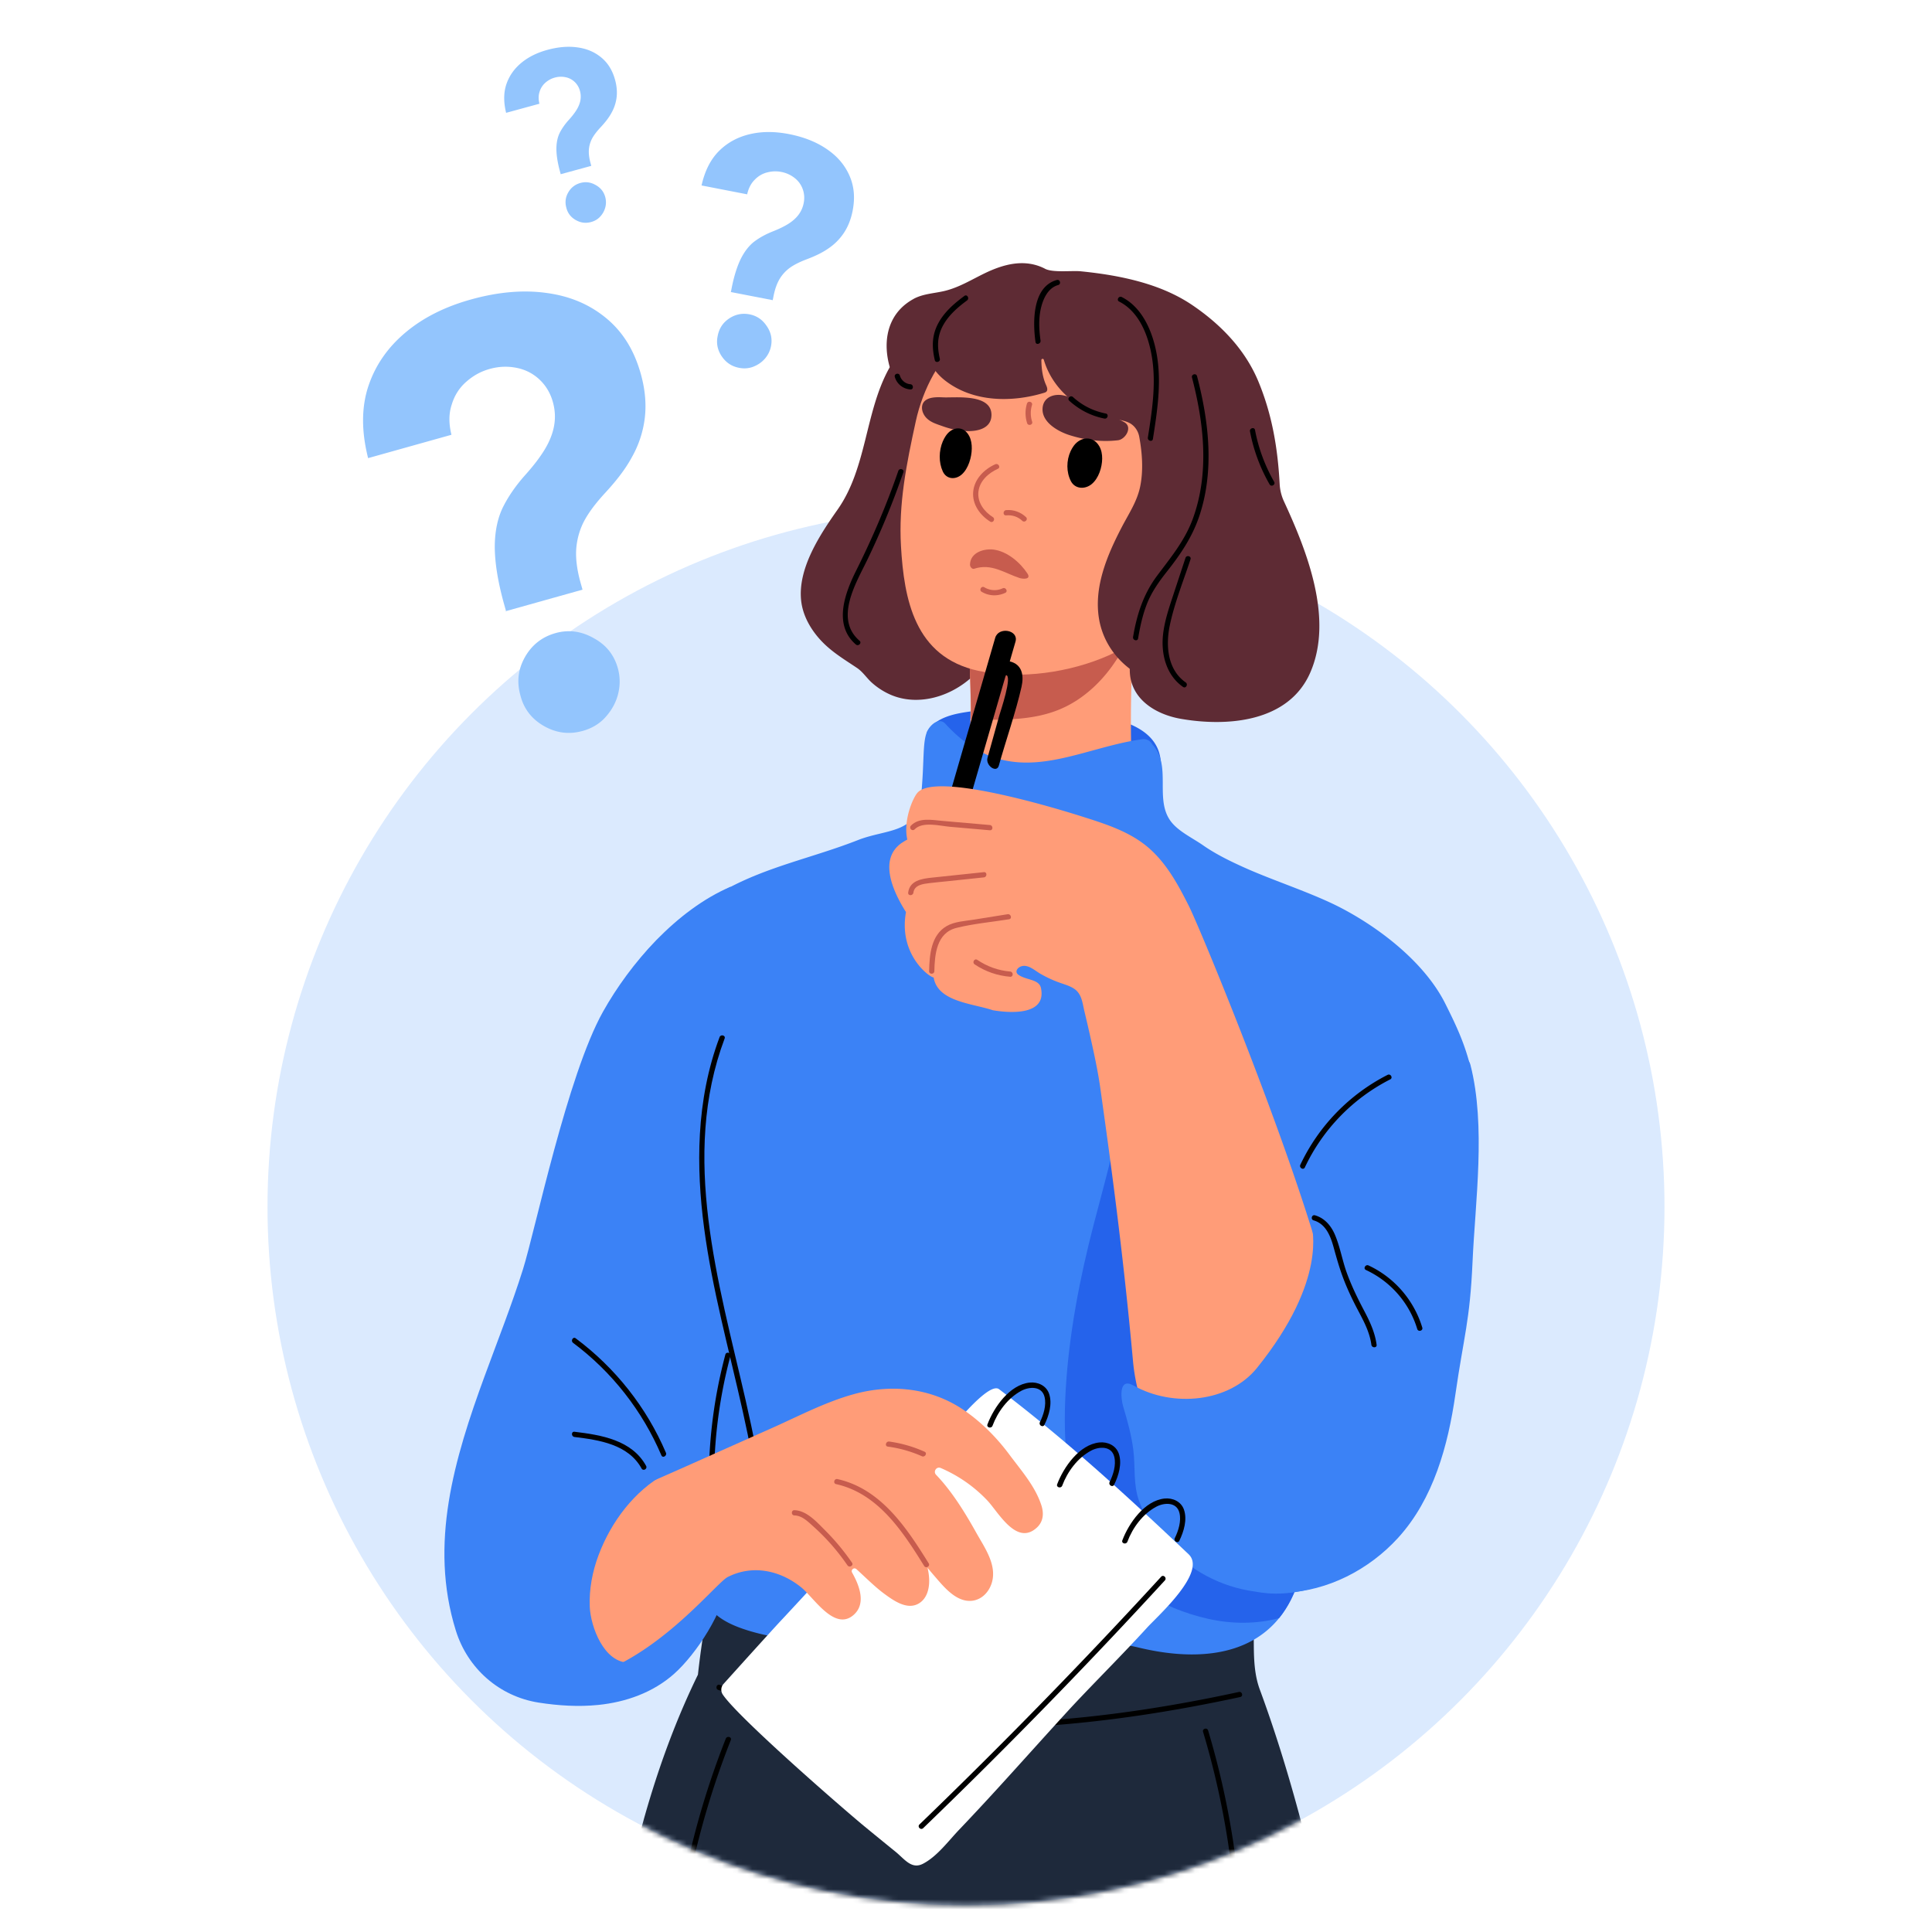 <svg xmlns="http://www.w3.org/2000/svg" fill="none" viewBox="0 0 384 384">
  <path fill="#fff" d="M0 0h384v384H0z"/>
  <circle cx="192" cy="239.877" r="138.831" fill="#DBEAFE"/>
  <mask id="107a" width="278" height="278" x="53" y="101" maskUnits="userSpaceOnUse" style="mask-type:alpha">
    <circle cx="192" cy="239.877" r="138.831" fill="#DBEAFE"/>
  </mask>
  <g mask="url(#107a)">
    <path fill="#1E293B" d="M117.531 429.663c2.316-32.425 6.82-67.383 21.189-96.806.643-5.95 2.049-15.115 3.588-20.912.22-.831.737-1.327 1.347-1.562q.06-.025.124-.047.121-.04.247-.064.11-.024.23-.04.15-.013.306-.007c.047 0 .089-.007.138-.005 17.093 1.26 31.691 1.53 48.682 3.838 8.249 1.119 16.349 3.162 24.671 3.709a95 95 0 0 0 26.312-1.955c1.003-.215 1.814.173 2.34.801.922-.018 1.789.486 2.019 1.705 1.094 5.789-.366 11.979 1.673 17.495 11.236 30.381 18.841 71.301 18.364 91.739-.116 5.113-5.394 5.256-8.942 5.602-11.745 1.144-21.086 1.448-32.863 2.163-22.071 1.341-87.432 2.218-108.281-3.593-.709-.322-1.223-.999-1.149-2.064z"/>
    <path fill="#000" d="M246.511 337.295c-26.534 5.74-54.153 8.444-81.107 4.104a145 145 0 0 1-22.64-5.512c-.632-.21-.361-1.216.277-1.004 25.892 8.59 53.673 9.109 80.509 5.449 7.613-1.038 15.175-2.414 22.684-4.04.653-.141.932.862.277 1.003M240.121 343.942a163.5 163.5 0 0 1 6.85 43.943c.012.669-1.028.669-1.041 0a162.5 162.5 0 0 0-6.812-43.668c-.193-.643.81-.917 1.003-.277zM145.257 345.853a163.8 163.8 0 0 0-10.08 38.815c-.086.655-1.126.662-1.04 0a165 165 0 0 1 10.116-39.092c.243-.616 1.251-.349 1.004.277"/>
  </g>
  <path fill="#5E2B34" d="M162.747 126.834c-1.826-2.105-3.21-4.675-3.511-7.445-.702-6.41 3.729-13.109 7.245-18.108 5.834-8.288 5.426-19.326 10.205-28.009.465-.848 5.409-7.188 5.377-7.253-.175-.355-.155-.837.24-1.144 4.458-3.437 10.796-1.591 13.954 2.716 4.129 5.632 3.121 12.978 2.048 19.408-1.45 8.705-1.052 17.144-.654 25.916.187 4.129.35 8.322-.072 12.442-.222 2.152-.675 4.215-1.814 5.952a.7.7 0 0 1-.146.527c-4.373 6.041-12.535 9.093-18.93 6.103a14 14 0 0 1-3.398-2.246c-1.043-.937-1.784-2.15-2.963-2.941q-.909-.606-1.804-1.193c-2.078-1.374-4.072-2.758-5.774-4.722z"/>
  <path fill="#2563EB" d="M184.336 145.347c1.828-2.94 5.715-3.558 8.918-3.988 4.71-.63 9.471-.722 14.198-.242 7.451.756 23.727.615 23.278 11.386-.037.883-3.072 1.851-3.892.277-.097.178-.45.173-1.078-.025q-.548.016-1.097.033a52 52 0 0 0-3.284.252c-2.397.257-4.771.674-7.146 1.079-3.954.675-7.907 1.352-11.92 1.542-3.425.164-7.421.547-10.648-.855-3.042-1.322-5.157-3.936-6.706-6.788-.255-.469-.28-.921-.166-1.324-.161-.43-.783-.83-.462-1.349z"/>
  <path fill="#FF9C78" d="M229.408 166.151a16 16 0 0 0 2.847 2.31c-2.558 2.578-6.477 3.996-9.531 5.145-5.095 1.915-10.141 3.227-15.575 3.2-7.586-.037-16.912-2.167-23.534-7.423.032-.422.215-.803.484-1.092.114-.297.274-.628.608-.796 3.773-1.888 7.104-11.811 7.539-15.145.905-6.929.719-15.044.401-22.106-.697-.44 7.929-11.359 13.6-13.657 5.464-2.217 12.701-3.346 17.868.225.23.158.398.351.522.558.637.158 1.154.692 1.092 1.621-.744 11.078-1.233 22.311-.769 33.416.084 2.007 1.414 10.606 4.451 13.744z"/>
  <path fill="#C75C4E" d="M213.571 139.481c-4.263 2.637-8.844 3.346-13.779 3.526-2.258.084-4.529.062-6.768-.158q-.096-6.306-.38-12.602c-.697-.44 7.929-11.36 13.6-13.658 5.464-2.216 12.701-3.345 17.868.225.23.158.398.351.522.559.637.158 1.154.692 1.092 1.621a539 539 0 0 0-.329 5.303c-2.402 6.101-6.2 11.707-11.826 15.187z"/>
  <path fill="#FF9C78" d="M182.001 83.813c2.911-13.309 13.301-24.31 28.155-22.432 9.859 1.246 19.518 7.085 23.534 16.257 5.849 13.369.655 27.142-3.104 40.32-1.712 6.005-4.45 9.744-10.269 12.323-7.569 3.354-17.53 4.858-25.882 3.045-12.679-2.753-14.745-14.258-15.358-24.745-.494-8.474 1.088-16.356 2.926-24.765z"/>
  <path fill="#3B82F6" d="M96.328 273.503c2.624-7.166 5.426-14.243 7.618-21.226 2.431-7.737 8.814-38.521 15.894-51.173 5.374-9.607 14.611-20.235 25.355-24.854.329-.141 5.698 17.384 5.244 22.074-.497 5.105-1.014 10.21-1.518 15.316-1.598 16.177-2.869 32.38-3.43 48.627-.429 12.459-1.158 24.525-4.573 36.601-.621 2.192-1.621 5.696-3.984 6.672-2.453 1.013-7.195-.057-9.894.05-6.679.261-11.735-.715-17.324 3.195-7.495 5.243-3.774 12.026-2.531 21.06.028.2 37.375-15.632 37.358-15.464-.596 5.822-6.089 14.325-10.552 18.299-4.181 3.721-9.58 5.634-15.095 6.19-3.939.397-7.925.145-11.827-.465-7.833-1.226-14.124-6.783-16.472-14.327-5.367-17.243-.289-34.14 5.728-50.572z"/>
  <path fill="#5E2B34" d="M183.373 81.807a3 3 0 0 1-.102-.475c-.059-.496.035-1.025.341-1.42.833-1.07 2.701-.986 3.897-.932 2.348.104 9.605-.798 9.553 3.533-.034 2.82-3.108 3.27-5.088 3.163-1.561-.084-3.116-.422-4.618-.963-1.095-.396-2.283-.722-3.138-1.557a3.25 3.25 0 0 1-.843-1.347zM211.361 78.59c2.266.504 4.354 1.559 6.403 2.616 1.851.957 3.887 1.7 5.678 2.694 1.767.978.25 3.427-1.233 3.605-3.274.388-6.578-.037-9.706-1.043-2.002-.642-5.345-2.392-5.291-5.15.05-2.428 2.358-3.12 4.152-2.72z"/>
  <path fill="#3B82F6" d="M114.947 230.059c2.555-11.322 3.665-21.201 7.977-32.019 3.674-9.215 12.424-16.319 21.117-21.138 8.464-4.69 17.557-6.419 26.512-9.941 5.641-2.219 11.75-1.206 12.504-8.587.726-7.131.207-11.174 1.356-13.254.672-1.221 2.306-2.55 3.494-1.256 12.926 14.108 25.664 4.878 39.137 3.062.929-.126 1.638.386 2.001 1.05 3.946 4.186.321 10.89 3.694 15.311 1.52 1.991 4.317 3.284 6.353 4.705 2.635 1.836 5.585 3.259 8.508 4.564 5.812 2.594 13.413 5.001 19.062 7.961 7.826 4.102 16.59 10.935 20.606 18.973 4.112 8.231 7.512 15.471 5.903 32.944-.074.801-19.897 1.043-26.643 4.176-2.011.937-1.593 9.368-1.68 11.107-.274 5.59-.605 11.076-1.221 16.687a3111 3111 0 0 1-2.876 25.338c-.914 7.764-.257 16.228-2.431 23.747-4.394 15.18-18.091 17.27-31.729 14.043-12.076-2.859-28.73-3.007-41.098-1.651-10.613 1.164-28.316 1.515-38.736-2.468-10.816-4.134-6.672-11.651-6.828-22.094-.2-13.457.03-26.208 2.074-38.34q.028-.167.079-.309c.133-.386.173-.794.104-1.196-.789-4.636-1.436-9.286-1.878-13.942a2.4 2.4 0 0 0-1.182-1.846c-7.633-4.455-14.747-8.98-22.706-13.173a1.8 1.8 0 0 1-.591-.484c-.635-.363-1.082-1.06-.874-1.975z"/>
  <path fill="#2563EB" d="M216.985 305.906c-5.159-8.909-5.755-19.717-5.162-29.762.653-11.08 2.785-22.088 5.568-32.813 2.209-8.51 4.675-17.062 6.071-25.758 2.545 7.142 5.305 14.206 8.177 21.226 3.768 9.215 7.23 18.467 10.558 27.849 3.099 8.73 6.443 17.512 11.348 25.41 1.937 3.121 4.232 5.903 6.506 8.747-.215 4.332-.566 8.644-1.735 12.687-.954 3.296-2.347 5.975-4.085 8.117-4.465 1.208-9.338 1.206-14.067.153-9.326-2.075-18.316-7.457-23.179-15.856"/>
  <path fill="#5E2B34" d="M181.546 59.427c1.92-1.058 4.139-1.103 6.224-1.607 2.822-.682 5.303-2.216 7.888-3.474 3.81-1.853 7.994-2.982 11.97-.974q.016.011.037.023c1.522.85 5.382.35 7.173.53 2.661.27 5.315.631 7.935 1.167 4.984 1.02 9.933 2.66 14.176 5.53 5.758 3.895 10.564 8.916 13.171 15.217 2.807 6.786 3.855 13.507 4.23 20.448a9.4 9.4 0 0 0 .867 3.412c4.545 9.833 9.877 23.258 5.209 33.977-4.297 9.87-16.479 10.809-25.728 9.195-5.167-.902-10.196-4.072-10.146-9.82a.24.24 0 0 0-.094-.193c-3.099-2.379-5.303-5.787-5.995-9.726-1.127-6.409 1.599-12.79 4.495-18.357 1.381-2.654 3.047-5.093 3.657-8.058.67-3.24.403-6.706-.18-9.899-.223-1.223-.984-2.315-2.115-2.83-1.676-.76-3.759-.637-5.548-1.294-1.752-.648-3.44-1.49-4.969-2.565-3.003-2.108-5.298-5.088-6.338-8.624-.082-.274-.487-.222-.485.067.02 1.67.237 3.402.929 4.94.267.592.487 1.29-.299 1.534-6.308 1.952-14.161 2.001-19.835-2.469-1.917-1.512-3.338-3.704-3.961-6.049a.246.246 0 0 0-.467-.03c-1.186 2.929-2.182 6.665-.954 9.751.23.576-.217.961-.706.994-.262.098-.566.066-.823-.196-5.113-5.248-7.428-16.153.677-20.61z"/>
  <path fill="#000" d="M187.398 87.708c.163-.38.358-.744.583-1.08 1.253-1.866 3.546-2.106 4.661.044.393.759.521 1.636.506 2.496-.029 1.722-.662 3.959-1.986 5.132-1.233 1.093-3.03 1.001-3.769-.585-.84-1.804-.8-4.132.003-6.01zM212.793 89.672c.173-.375.383-.734.625-1.065 1.347-1.84 3.838-2.063 5.071.08.435.753.583 1.625.576 2.478-.018 1.707-.685 3.921-2.113 5.075-1.332 1.075-3.287.969-4.104-.61-.93-1.794-.912-4.102-.055-5.958"/>
  <path fill="#C75C4E" d="M198.342 93.174c-1.883.85-3.64 2.409-3.875 4.581-.23 2.125 1.164 3.951 2.874 5.026.566.356.045 1.255-.524.9-2.028-1.276-3.605-3.425-3.39-5.926.22-2.533 2.172-4.48 4.391-5.48.605-.275 1.134.622.524.899M203.195 103.522c-.89-.84-2.014-1.201-3.225-1.089-.667.061-.662-.981 0-1.041 1.475-.133 2.889.381 3.961 1.394.487.46-.249 1.196-.736.736M197.523 109.24c2.659.361 5.227 2.526 6.687 4.75.815 1.243-.954 1.097-1.562.897-3.054-1.004-5.589-2.971-9.024-1.844-.418.139-.843-.395-.83-.83.069-2.461 2.854-3.227 4.727-2.973z"/>
  <path fill="#000" d="M188.132 171.73c1.082-1.079 2.857-1.423 4.142-.521 3.022 2.123 2.1 10.188-2.513 9.306-3.576-.685-3.838-6.58-1.629-8.785"/>
  <path fill="#000" d="M200.7 131.458q.57-1.965 1.139-3.931c.672-2.317-3.367-3.052-4.036-.75l-12.636 43.57c-.671 2.315 3.368 3.053 4.037.75 3.605-12.427 7.018-24.168 10.621-36.596l.128-.313c1.337.079-1.121 7.257-1.325 7.99l-2.351 8.438c-.43 1.549 1.816 3.108 2.245 1.567 1.352-4.856 3.421-10.775 4.518-15.692.512-2.298.1-4.457-2.342-5.034z"/>
  <path fill="#C75C4E" d="M205.12 80.495a5.5 5.5 0 0 0 .027 3.32c.203.64-.803.915-1.003.278a6.5 6.5 0 0 1-.027-3.873c.19-.64 1.196-.368 1.003.277zM199.804 117.832c-1.534.712-3.232.657-4.692-.21-.576-.341-.052-1.24.524-.899 1.124.667 2.451.763 3.645.21.603-.28 1.131.615.523.899"/>
  <path fill="#000" d="M144.026 206.412c-8.812 23.457-1.181 48.496 4.151 71.788 1.554 6.791 2.931 13.623 3.759 20.544.079.663-.962.658-1.041 0-2.943-24.586-13.195-48.217-11.787-73.301.371-6.592 1.589-13.121 3.915-19.308.232-.62 1.24-.351 1.003.277"/>
  <path fill="#000" d="M145.175 269.51a96.4 96.4 0 0 0-3.187 28.387c.024.67-1.016.67-1.041 0a97.4 97.4 0 0 1 3.225-28.664c.173-.647 1.176-.373 1.003.277"/>
  <path fill="#3B82F6" d="M241.951 265.475c4.854-15.286 3.055-23.184 5.887-38.828 1.865-10.309 7.909-23.445 19.328-26.092 5.901-1.369 11.028.509 16.022 3.633 2.13 1.332 8.375 4.739 9.074 7.46 3.113 12.15.946 27.223.418 39.151-.527 11.851-1.718 14.616-3.413 26.373-1.458 10.114-4.337 20.747-11.382 28.482-5.747 6.308-13.983 10.598-22.587 10.907-6.729.242-13.571-3.588-17.772-8.681-10.371-12.575.356-29.581 4.428-42.408z"/>
  <path fill="#FF9C78" d="M179.218 167.545c.351-.245.724-.467 1.115-.675-.826-3.716 1.023-8.09 1.969-9.247 3.531-4.321 27.705 3.055 32.939 4.72 4.549 1.448 9.262 2.936 12.958 6.086 3.645 3.106 5.973 7.421 8.093 11.634 2.572 5.113 23.878 56.871 28.353 78.937.118.581-.025 1.075-.304 1.453-1.488 7.683-5.844 14.271-11.192 19.858-2.95 3.081-6.19 5.878-9.444 8.631-2.768 2.343-5.09 3.847-8.844 3.207-.929-.158-1.314-.827-1.3-1.541-4.942-5.177-7.724-13.003-8.367-20.07-2.137-23.507-4.919-42.927-6.442-53.869-.467-3.447-1.208-6.862-1.964-10.257a311 311 0 0 0-1.243-5.367c-.415-1.73-.514-3.569-2.162-4.597-.828-.516-1.782-.785-2.701-1.109a23 23 0 0 1-4.018-1.868c-1.062-.625-2.379-1.883-3.744-1.384-.724.264-1.304 1.097-.491 1.666 1.566 1.092 4.099.84 4.472 2.631 1.401 6.704-9.839 4.317-9.54 4.418-4.008-1.364-11.016-1.663-11.792-6.535-.643.101-7.038-4.409-5.501-12.988-2.671-4.221-5.458-10.527-.855-13.737z"/>
  <path fill="#3B82F6" d="M225.289 275.379c7.863 4.428 19.022 3.365 24.555-3.504 14.25-17.696 10.724-27.97 10.937-28.239.202-1.478 2.431-.683 3.355.966 1.14 2.031 2.009 3.612 2.971 4.005 10.583 4.307 14.334 21.474 10.815 31.914-4.373 12.978-2.634 30.203-15.483 34.666-7.23 2.511-12.128 1.265-13.149 1.127-6.664-.91-12.906-4.285-17.433-9.239-2.298-2.516-4.277-5.506-5.451-8.721-1.198-3.286-.724-6.768-1.146-10.146-.371-2.955-1.177-5.832-2.027-8.678-.402-1.354-1.025-5.884 2.054-4.149z"/>
  <path fill="#000" d="M261.361 241.55c1.932.558 3.212 2.081 3.978 3.887 1.013 2.384 1.436 5.011 2.313 7.453.951 2.646 2.174 5.147 3.484 7.63 1.142 2.16 2.152 4.324 2.476 6.768.087.663-.954.655-1.04 0-.329-2.476-1.5-4.67-2.654-6.844-1.023-1.93-1.965-3.892-2.763-5.926-.84-2.145-1.465-4.334-2.073-6.551-.615-2.236-1.539-4.702-3.996-5.411-.642-.186-.368-1.189.277-1.004zM272.016 251.521c5.143 2.399 9.032 6.921 10.673 12.347.195.643-.811.917-1.003.277-1.569-5.187-5.288-9.439-10.196-11.727-.605-.282-.079-1.179.524-.9zM183.026 305.733a46.9 46.9 0 0 0 16.045 12.451c.605.287.076 1.184-.524.9a47.55 47.55 0 0 1-16.255-12.612c-.425-.512.307-1.251.737-.737z"/>
  <path fill="#C75C4E" d="M196.751 165.024q-3.973-.345-7.947-.694c-1.987-.173-5.441-1.122-7.02.516-.465.482-1.201-.254-.736-.736 1.608-1.668 4.151-1.137 6.217-.956l9.484.827c.662.057.667 1.1 0 1.041zM195.56 174.387q-3.613.381-7.225.761c-1.203.126-2.412.235-3.613.381-1.218.148-2.989.343-3.175 1.898-.079.657-1.119.664-1.04 0 .289-2.43 2.713-2.778 4.732-2.993l10.321-1.087c.665-.069.66.971 0 1.04M200.556 182.712c-3.457.553-7.064.87-10.462 1.717-3.934.984-4.305 5.212-4.386 8.607-.015.667-1.055.669-1.04 0 .076-3.21.358-7.166 3.484-8.968 1.584-.912 3.607-.996 5.372-1.277l6.758-1.083c.655-.103.937.897.277 1.004zM200.784 194.14c-2.558-.217-4.937-1.033-7.07-2.466-.553-.37-.032-1.272.524-.899 1.979 1.332 4.164 2.122 6.543 2.325.662.057.667 1.097 0 1.04z"/>
  <path fill="#000" d="M276.32 214.536a37.6 37.6 0 0 0-16.971 17.498c-.284.605-1.181.079-.899-.524a38.52 38.52 0 0 1 17.344-17.871c.595-.301 1.122.596.524.9zM178.855 74.646c.274.941 1.107 1.646 2.09 1.722.663.052.67 1.092 0 1.04-1.455-.11-2.683-1.077-3.093-2.485-.188-.645.815-.92 1.003-.277M213.26 78.913c1.861 1.693 4.058 2.785 6.521 3.277.655.131.378 1.134-.277 1.003-2.636-.526-4.994-1.737-6.98-3.543-.497-.452.242-1.186.736-.737M210.326 56.652c-2.112.585-3.093 2.94-3.499 4.907-.415 2.019-.294 4.11-.009 6.138.091.655-.91.94-1.004.277-.553-3.927-.657-10.967 4.233-12.323.645-.18.922.823.277 1.003zM192.211 59.713c-1.789 1.32-3.521 2.81-4.65 4.755-1.298 2.233-1.33 4.368-.764 6.825.151.652-.853.929-1.003.276-.591-2.56-.593-4.883.662-7.257 1.206-2.281 3.185-3.988 5.229-5.498.538-.398 1.057.504.524.9zM222.966 59.044c4.277 2.16 6.281 7.282 7.005 11.755.885 5.483.032 11.013-.82 16.444-.104.66-1.107.38-1.003-.276.8-5.088 1.618-10.297.889-15.445-.618-4.358-2.414-9.471-6.595-11.581-.598-.302-.072-1.199.524-.9zM237.922 74.762c2.352 9.034 3.476 18.735.467 27.762-1.404 4.211-3.754 7.668-6.482 11.115-1.581 1.999-3.032 4.055-3.964 6.444-.852 2.19-1.349 4.493-1.734 6.803-.111.66-1.112.381-1.003-.277.741-4.435 2.043-8.508 4.754-12.145 2.74-3.677 5.535-6.998 7.129-11.372 3.311-9.073 2.211-18.908-.173-28.058-.168-.648.835-.925 1.003-.277zM236.624 111.168c-1.423 4.317-3.175 8.658-4.114 13.113-.843 3.991-.48 8.815 3.155 11.355.546.38.025 1.282-.524.899-3.365-2.35-4.413-6.555-3.97-10.467.281-2.488 1.057-4.878 1.838-7.245.87-2.644 1.745-5.286 2.614-7.93.208-.632 1.214-.36 1.004.277z"/>
  <path fill="#fff" d="M155.467 321.847a1147 1147 0 0 0 15.798-17.285 1147 1147 0 0 0 13.096-14.878c1.607-1.856 11.728-15.451 14.211-13.569 13.327 10.107 25.539 21.311 37.666 32.796 3.729 3.531-6.118 12.264-8.253 14.602-4.769 5.221-9.783 10.2-14.621 15.352q-.347.369-.689.741c-4.896 5.333-9.709 10.742-14.597 16.084a511 511 0 0 1-7.413 7.95c-2.167 2.268-4.381 5.313-7.186 6.78-2.31 1.211-3.667-.902-5.51-2.394a1183 1183 0 0 1-6.183-5.046c-4.003-3.291-25.093-21.607-28.133-26.183a1.72 1.72 0 0 1 .159-2.108c2.416-2.683 9.417-10.45 11.651-12.844z"/>
  <path fill="#000" d="M179.55 93.87a159 159 0 0 1-7.195 17.461c-2.227 4.593-6.559 11.678-1.51 16.029.509.438-.23 1.172-.737.737-4.551-3.924-2.154-10.257.072-14.713 3.208-6.42 6.027-13.002 8.367-19.788.218-.63 1.223-.358 1.003.277zM249.446 85.471a33 33 0 0 0 3.798 10.282c.334.581-.566 1.107-.9.524a33.8 33.8 0 0 1-3.901-10.531c-.124-.655.877-.934 1.003-.277z"/>
  <path fill="#FF9C78" d="M103.53 312.439c.359-.976.784-1.838 1.266-2.543 1.811-2.644 4.433-4.576 7.087-6.311 7.477-4.887 15.691-8.216 23.786-11.829 5.94-2.651 11.881-5.298 17.821-7.949 5.276-2.357 10.532-5.125 16.126-6.684 7.569-2.11 15.56-1.29 22.101 3.244 3.447 2.39 6.432 5.417 8.928 8.777 2.333 3.141 5.108 6.25 6.333 10.033.539 1.658.391 3.299-.954 4.5-4.02 3.595-7.593-3.131-9.797-5.461a27.9 27.9 0 0 0-9.252-6.44c-.833-.358-1.549.697-.922 1.352q.935.974 1.794 2.033c2.395 2.951 4.377 6.23 6.235 9.554 1.502 2.683 3.761 5.844 3.222 9.123-.358 2.186-1.947 4.124-4.166 4.334-3.156.299-5.651-2.904-7.515-5.051-.42-.482-.84-.991-1.267-1.512.17.716.279 1.433.316 2.147.099 1.92-.41 4.075-2.197 5.026-2.263 1.206-4.873-.657-6.667-1.967-1.843-1.349-3.674-3.197-5.594-4.939-.47-.425-1.164.143-.85.694 1.611 2.837 2.706 6.234.351 8.362-3.798 3.432-7.935-3.378-10.46-5.426-4.171-3.383-9.657-4.577-14.601-2.069-2.627 1.332-16.166 19.089-32.5 20.752-10.138 1.033-11.525-13.845-8.621-21.748z"/>
  <path fill="#000" d="M233.498 305.72c.719-1.462 1.329-3.385.926-5.023-.541-2.207-3.029-2.076-4.635-1.209-2.672 1.441-4.661 4.152-5.711 6.944-.235.62-1.24.351-1.003-.277 1.28-3.402 4.411-7.897 8.392-8.31 1.613-.168 3.284.588 3.847 2.187.702 1.997-.025 4.399-.917 6.212-.296.601-1.193.074-.899-.524M220.544 294.573c.719-1.462 1.33-3.385.927-5.023-.541-2.207-3.03-2.076-4.636-1.208-2.671 1.44-4.66 4.151-5.711 6.943-.232.62-1.24.351-1.003-.277 1.28-3.402 4.411-7.897 8.392-8.31 1.613-.168 3.284.588 3.847 2.187.702 1.997-.024 4.399-.916 6.212-.297.601-1.194.074-.9-.524M206.687 282.673c.719-1.463 1.329-3.385.926-5.024-.541-2.206-3.029-2.075-4.635-1.208-2.672 1.441-4.661 4.151-5.711 6.944-.235.62-1.24.351-1.003-.277 1.28-3.403 4.411-7.898 8.391-8.31 1.614-.168 3.284.588 3.848 2.187.702 1.996-.025 4.398-.917 6.212-.296.6-1.193.074-.899-.524"/>
  <path fill="#3B82F6" d="M111.164 299.372c5.451-4.292 13.153-6.269 19.516-8.831.776-.312 1.31.222 1.418.87.957.187 1.276.884.191 1.48-6.18 3.387-10.819 9.558-13.312 16.18-1.228 3.264-1.9 6.781-1.757 10.275.163 3.946 2.82 11.213 7.843 11.109.539-.012.885.275 1.051.65.57.517.714 1.461-.171 1.841-4.989 2.145-14.987 5.661-19.412 2.12-4.48-3.583-8.229-14.942-8.135-20.635.101-6.141 8.097-11.382 12.765-15.059z"/>
  <path fill="#000" d="M127.524 291.885c-2.632-4.801-8.412-5.676-13.346-6.274-.658-.079-.665-1.122 0-1.04 5.313.645 11.416 1.631 14.243 6.788.321.588-.576 1.112-.9.524zM131.462 289.27c-3.776-8.856-9.838-16.612-17.56-22.37-.531-.395-.012-1.3.524-.899 7.868 5.866 14.083 13.711 17.933 22.743.259.608-.635 1.139-.9.524z"/>
  <path fill="#C75C4E" d="M176.736 286.518a25.7 25.7 0 0 1 7.027 2.021c.611.272.082 1.169-.524.9a24.8 24.8 0 0 0-6.78-1.915c-.66-.092-.378-1.092.277-1.004zM166.455 293.981c8.659 1.934 13.756 9.701 18.133 16.748.353.571-.546 1.092-.9.524-4.233-6.82-9.12-14.396-17.51-16.272-.652-.145-.375-1.149.277-1.003zM157.896 300.165c2.461.06 4.49 2.405 6.116 4.018a45 45 0 0 1 5.33 6.417c.38.554-.522 1.073-.9.524a43.5 43.5 0 0 0-4.527-5.557 44 44 0 0 0-2.305-2.217c-1.065-.951-2.202-2.112-3.717-2.147-.667-.017-.669-1.057 0-1.04z"/>
  <path fill="#000" d="M231.529 314.12a1133 1133 0 0 1-37.088 38.535q-5.443 5.389-10.954 10.707c-.482.465-1.219-.269-.737-.736a1131 1131 0 0 0 37.609-38.027q5.255-5.57 10.433-11.216c.455-.494 1.189.242.737.737"/>
  <g filter="url(#108b)">
    <path fill="#93C5FD" d="m100.598 120.528-.382-1.364c-1.318-4.703-1.892-8.587-1.876-11.679.035-3.024.613-5.685 1.703-7.829q1.636-3.216 4.409-6.308c1.398-1.568 2.593-3.079 3.563-4.6.971-1.523 1.698-3.123 2.047-4.765s.319-3.324-.178-5.097c-.515-1.84-1.451-3.342-2.738-4.526-1.288-1.183-2.82-1.93-4.53-2.26s-3.46-.28-5.301.236c-1.84.515-3.294 1.364-4.652 2.553s-2.328 2.71-2.862 4.478c-.603 1.786-.632 3.78-.07 6.048l-16.565 4.641c-1.373-5.423-1.338-10.285.123-14.518 1.46-4.232 4.007-7.74 7.532-10.639s7.796-4.977 12.704-6.352c5.385-1.51 10.406-1.96 14.992-1.334 4.655.608 8.566 2.232 11.907 4.972s5.607 6.37 6.944 11.141c.879 3.136 1.116 6.084.781 8.824a20.9 20.9 0 0 1-2.548 7.699c-1.306 2.424-3.097 4.69-5.18 6.965-1.75 1.887-3.16 3.679-4.141 5.425-.982 1.745-1.546 3.667-1.731 5.631-.166 2.031.104 4.308.849 6.967l.382 1.363-15.338 4.298zm15.252 23.737c-2.727.764-5.244.44-7.687-.934s-4.047-3.424-4.724-6.102c-.745-2.658-.489-5.156.885-7.6s3.424-4.047 6.083-4.792q3.885-1.088 7.551.973c2.511 1.354 4.096 3.337 4.841 5.995.496 1.773.478 3.542.012 5.29s-1.369 3.251-2.552 4.538-2.705 2.155-4.409 2.632"/>
  </g>
  <g filter="url(#109c)">
    <path fill="#93C5FD" d="m145.263 57.082.145-.746c.501-2.574 1.161-4.574 1.913-6.054.745-1.442 1.662-2.58 2.701-3.345q1.56-1.148 3.634-1.965c1.048-.416 1.985-.853 2.817-1.35.832-.495 1.566-1.088 2.129-1.792a5.6 5.6 0 0 0 1.141-2.487 5.1 5.1 0 0 0-.224-2.83 4.9 4.9 0 0 0-1.628-2.175 6.1 6.1 0 0 0-2.6-1.164c-1.007-.195-1.908-.138-2.846.105-.938.244-1.77.74-2.451 1.46-.719.71-1.213 1.66-1.49 2.884l-9.063-1.762c.647-2.932 1.834-5.256 3.554-6.935s3.785-2.748 6.175-3.29 4.937-.51 7.623.011c2.946.573 5.463 1.566 7.512 2.97 2.087 1.412 3.572 3.133 4.515 5.252s1.156 4.405.649 7.016c-.334 1.716-.929 3.187-1.75 4.42a11.2 11.2 0 0 1-3.076 3.08c-1.21.849-2.615 1.505-4.161 2.094-1.294.484-2.402 1.004-3.293 1.605a7.6 7.6 0 0 0-2.186 2.285c-.568.934-.987 2.092-1.27 3.547l-.145.745-8.392-1.63zm1.647 15.029c-1.492-.29-2.622-1.052-3.463-2.299s-1.117-2.617-.797-4.064c.283-1.455 1.007-2.592 2.254-3.433s2.617-1.117 4.072-.834q2.126.413 3.388 2.284c.879 1.255 1.162 2.587.879 4.042a5.3 5.3 0 0 1-1.268 2.54c-.645.727-1.439 1.23-2.317 1.563-.877.332-1.816.382-2.748.2"/>
  </g>
  <g filter="url(#110d)">
    <path fill="#93C5FD" d="m111.455 33.652-.149-.545c-.513-1.88-.731-3.43-.717-4.663.022-1.206.26-2.266.7-3.118q.662-1.278 1.775-2.504c.562-.622 1.043-1.222 1.434-1.826s.686-1.241.829-1.895a4.2 4.2 0 0 0-.057-2.033 3.8 3.8 0 0 0-1.081-1.813 3.65 3.65 0 0 0-1.8-.913 4.5 4.5 0 0 0-2.115.08 4.6 4.6 0 0 0-1.862 1.006 3.8 3.8 0 0 0-1.154 1.778c-.245.711-.262 1.506-.044 2.412l-6.619 1.807c-.533-2.166-.506-4.106.088-5.79s1.619-3.076 3.032-4.223 3.123-1.965 5.084-2.5c2.152-.587 4.155-.754 5.983-.492 1.855.255 3.41.913 4.736 2.015s2.219 2.555 2.74 4.462c.342 1.253.429 2.43.288 3.521a8.3 8.3 0 0 1-1.037 3.064c-.527.964-1.248 1.863-2.085 2.764-.703.748-1.27 1.46-1.666 2.153a5.65 5.65 0 0 0-.705 2.241c-.072.81.03 1.719.32 2.781l.149.545-6.129 1.673zm6.04 9.473c-1.09.298-2.093.162-3.064-.393-.971-.554-1.605-1.376-1.867-2.446-.29-1.062-.182-2.058.373-3.029.554-.97 1.376-1.605 2.439-1.895q1.553-.425 3.009.408c.998.547 1.625 1.342 1.915 2.404a3.94 3.94 0 0 1-.01 2.11 4.3 4.3 0 0 1-1.03 1.803c-.475.51-1.084.852-1.765 1.038"/>
  </g>
  <defs>
    <filter id="108b" width="60.131" height="91.73" x="70.164" y="55.94" color-interpolation-filters="sRGB" filterUnits="userSpaceOnUse">
      <feFlood flood-opacity="0" result="BackgroundImageFix"/>
      <feColorMatrix in="SourceAlpha" result="hardAlpha" values="0 0 0 0 0 0 0 0 0 0 0 0 0 0 0 0 0 0 127 0"/>
      <feOffset dy="1"/>
      <feGaussianBlur stdDeviation="1"/>
      <feComposite in2="hardAlpha" operator="out"/>
      <feColorMatrix values="0 0 0 0 0 0 0 0 0 0 0 0 0 0 0 0 0 0 0.05 0"/>
      <feBlend in2="BackgroundImageFix" result="effect1_dropShadow_449_19832"/>
      <feBlend in="SourceGraphic" in2="effect1_dropShadow_449_19832" result="shape"/>
    </filter>
    <filter id="109c" width="34.296" height="50.972" x="137.44" y="24.243" color-interpolation-filters="sRGB" filterUnits="userSpaceOnUse">
      <feFlood flood-opacity="0" result="BackgroundImageFix"/>
      <feColorMatrix in="SourceAlpha" result="hardAlpha" values="0 0 0 0 0 0 0 0 0 0 0 0 0 0 0 0 0 0 127 0"/>
      <feOffset dy="1"/>
      <feGaussianBlur stdDeviation="1"/>
      <feComposite in2="hardAlpha" operator="out"/>
      <feColorMatrix values="0 0 0 0 0 0 0 0 0 0 0 0 0 0 0 0 0 0 0.05 0"/>
      <feBlend in2="BackgroundImageFix" result="effect1_dropShadow_449_19832"/>
      <feBlend in="SourceGraphic" in2="effect1_dropShadow_449_19832" result="shape"/>
    </filter>
    <filter id="110d" width="26.395" height="38.979" x="98.215" y="7.3" color-interpolation-filters="sRGB" filterUnits="userSpaceOnUse">
      <feFlood flood-opacity="0" result="BackgroundImageFix"/>
      <feColorMatrix in="SourceAlpha" result="hardAlpha" values="0 0 0 0 0 0 0 0 0 0 0 0 0 0 0 0 0 0 127 0"/>
      <feOffset dy="1"/>
      <feGaussianBlur stdDeviation="1"/>
      <feComposite in2="hardAlpha" operator="out"/>
      <feColorMatrix values="0 0 0 0 0 0 0 0 0 0 0 0 0 0 0 0 0 0 0.05 0"/>
      <feBlend in2="BackgroundImageFix" result="effect1_dropShadow_449_19832"/>
      <feBlend in="SourceGraphic" in2="effect1_dropShadow_449_19832" result="shape"/>
    </filter>
  </defs>
</svg>
